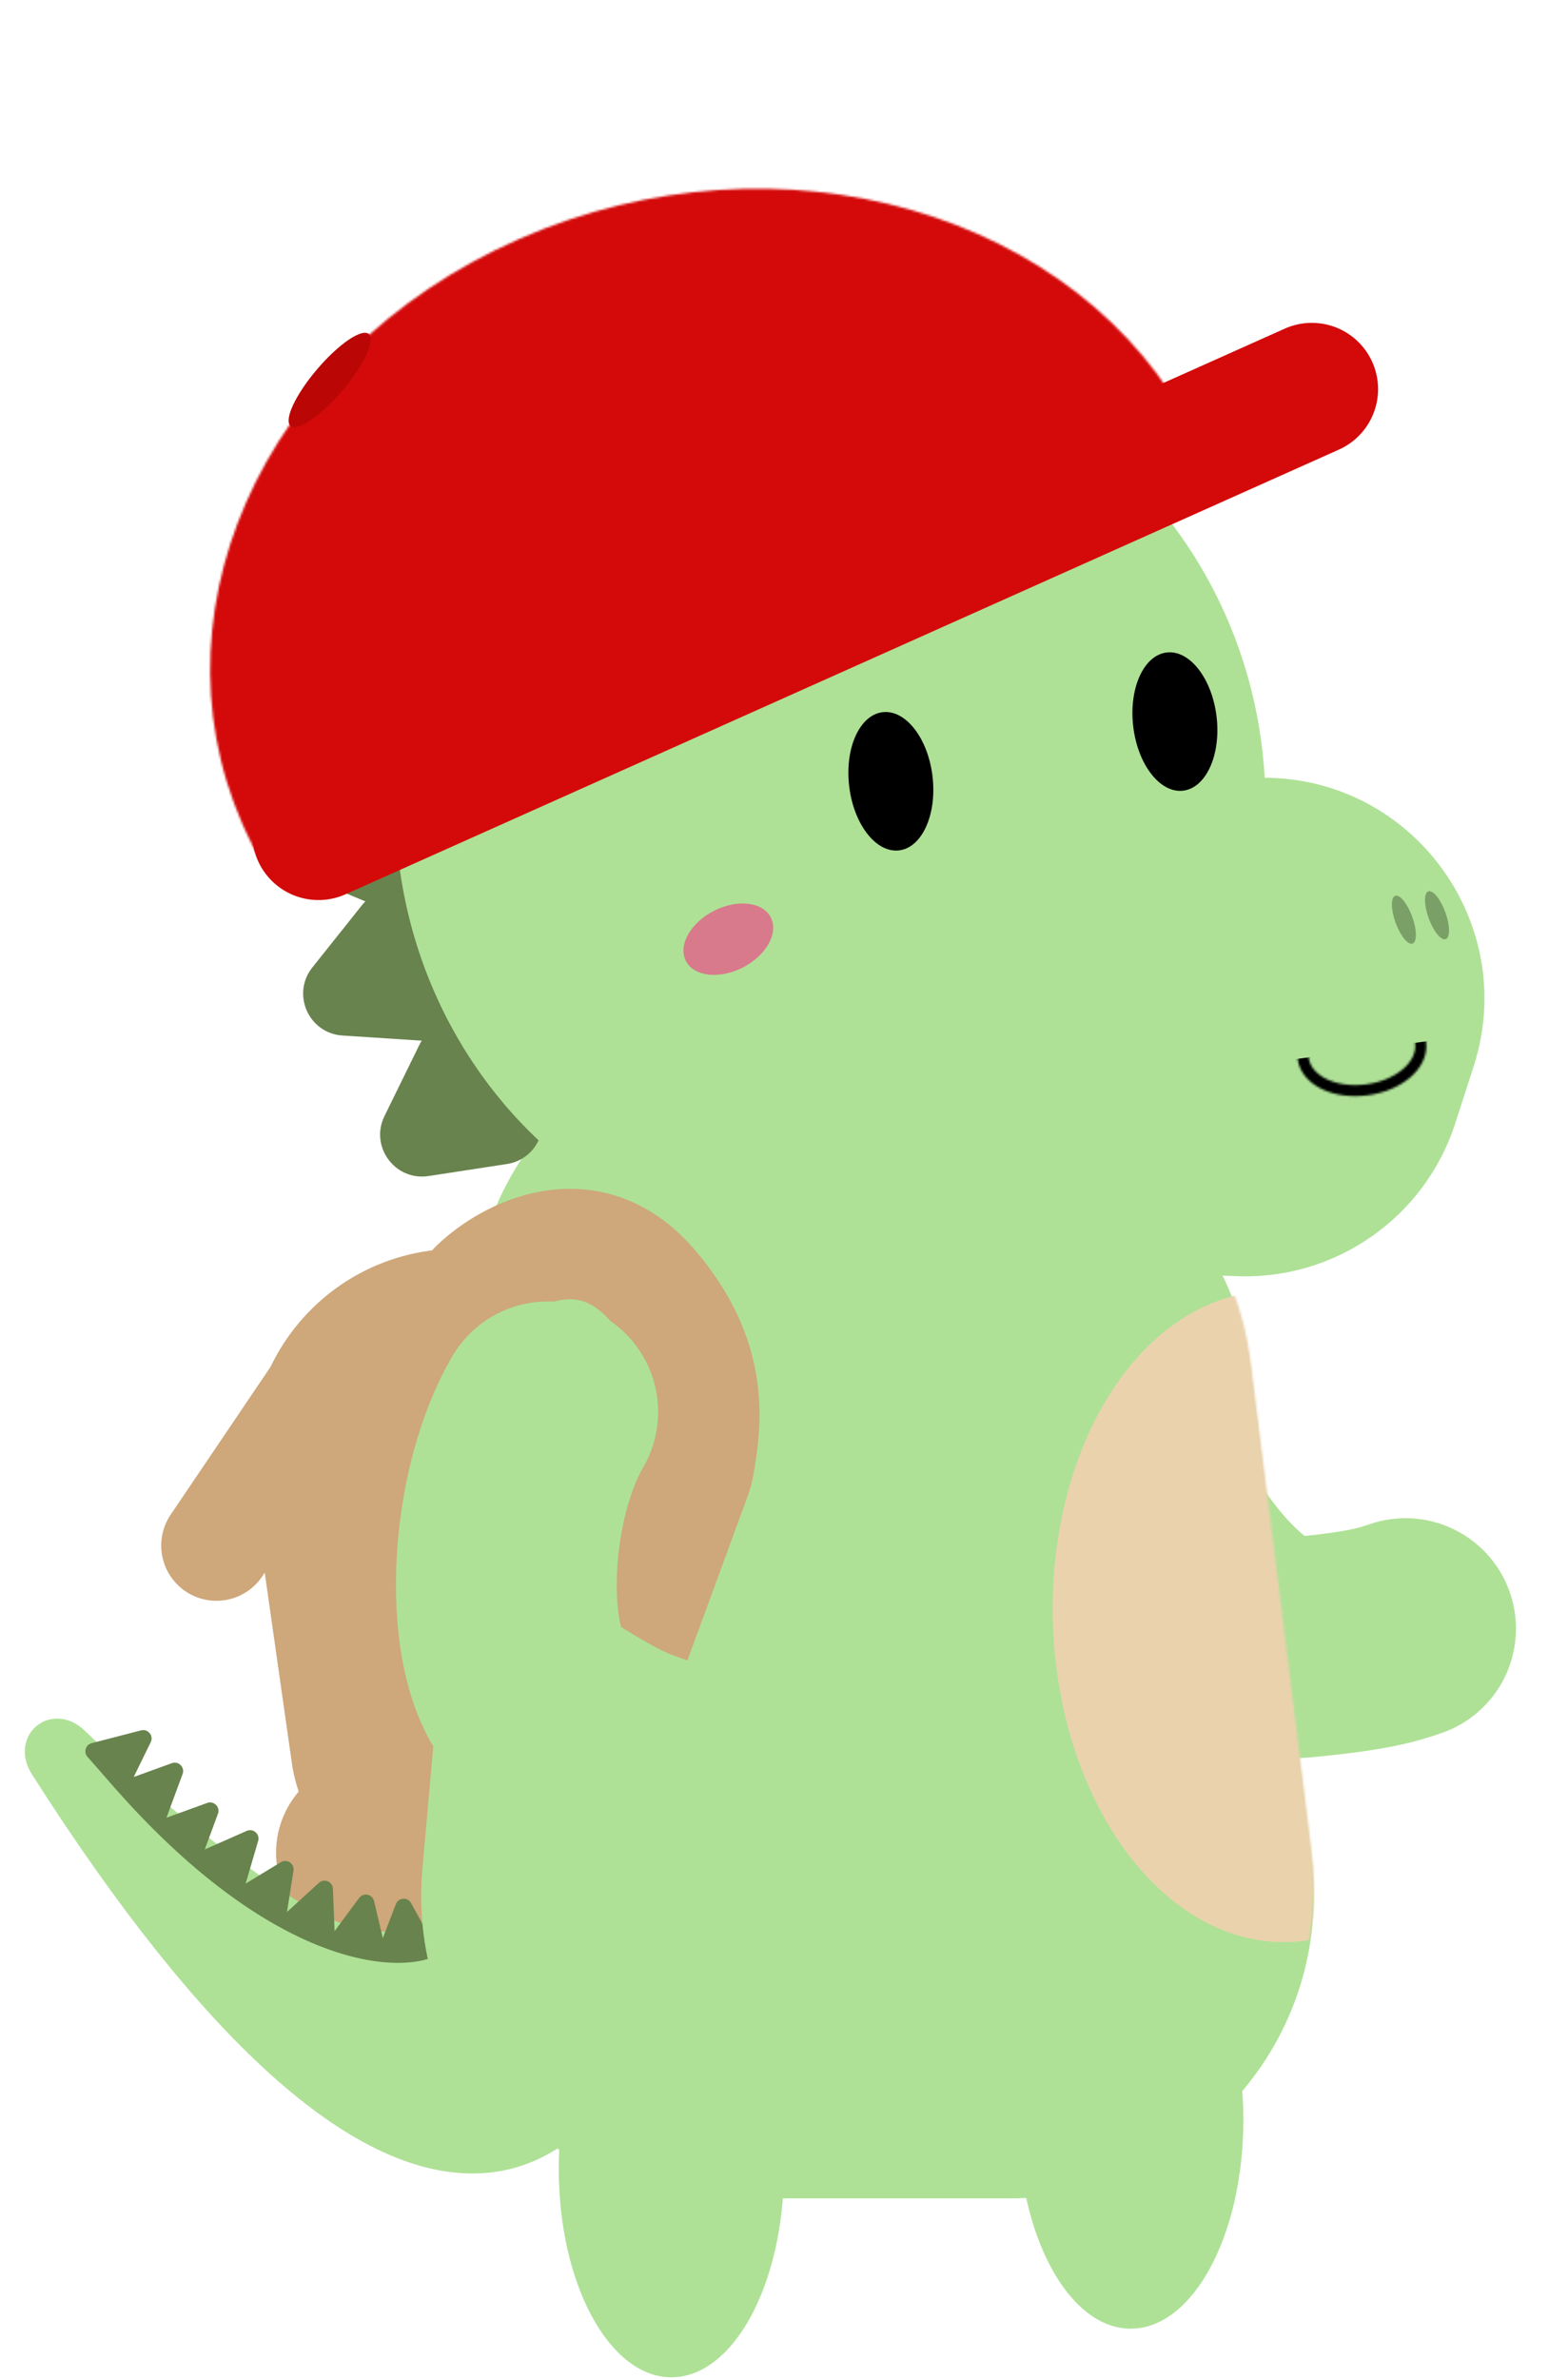 <svg width="710" height="1077" viewBox="0 0 710 1077" fill="none" xmlns="http://www.w3.org/2000/svg">
<g filter="url(#filter0_d_54_6330)">
<path d="M504.782 634.859C511.262 682.819 557.704 744.584 587.98 741.809C618.256 739.035 627.623 736.31 636.437 733.254" stroke="#AEE196" stroke-width="100" stroke-linecap="round"/>
</g>
<ellipse cx="304" cy="981.65" rx="51" ry="94.5" fill="#AEE196"/>
<ellipse cx="512" cy="959.65" rx="51" ry="94.5" fill="#AEE196"/>
<g filter="url(#filter1_d_54_6330)">
<ellipse cx="170" cy="834.65" rx="45" ry="43.5" fill="#CEA77A"/>
<rect x="101" y="575.506" width="201" height="315" rx="94" transform="rotate(-8.11 101 575.506)" fill="#CEA77A"/>
<path d="M147 623.15L98 695.65" stroke="#CEA77A" stroke-width="50" stroke-linecap="round"/>
</g>
<path d="M127.086 867.543C192.382 910.94 217.84 857.424 224.784 852.084C226.072 851.094 227.249 853.248 228.495 854.29L282.909 899.79C285.323 901.808 286.35 905.049 285.401 908.048C262.605 980.024 181.682 1046.93 22.832 797.752C18.059 790.266 24.907 784.403 31.321 790.541C52.664 810.969 83.752 838.743 127.086 867.543Z" fill="#AEE196" stroke="#AEE196" stroke-width="20" stroke-linecap="round"/>
<path d="M179.257 861.959C180.416 858.941 184.575 858.657 186.134 861.49L196.394 880.133C197.733 882.566 196.095 885.567 193.324 885.756L175.433 886.978C172.662 887.167 170.631 884.417 171.627 881.824L179.257 861.959Z" fill="#68834D"/>
<path d="M162.607 859.183C164.53 856.584 168.613 857.42 169.36 860.565L174.272 881.271C174.913 883.973 172.533 886.428 169.812 885.871L152.244 882.273C149.523 881.716 148.3 878.523 149.951 876.29L162.607 859.183Z" fill="#68834D"/>
<path d="M144.385 852.342C146.772 850.161 150.618 851.766 150.746 854.996L151.587 876.26C151.697 879.035 148.889 880.987 146.326 879.917L129.777 873.01C127.214 871.94 126.627 868.572 128.677 866.698L144.385 852.342Z" fill="#68834D"/>
<path d="M127.169 842.989C129.934 841.312 133.395 843.634 132.893 846.828L129.59 867.85C129.159 870.594 126.026 871.963 123.719 870.416L108.826 860.427C106.52 858.88 106.598 855.462 108.973 854.022L127.169 842.989Z" fill="#68834D"/>
<path d="M111.707 828.815C114.664 827.509 117.798 830.257 116.89 833.359L110.907 853.781C110.126 856.447 106.843 857.401 104.755 855.57L91.272 843.747C89.184 841.916 89.701 838.537 92.242 837.414L111.707 828.815Z" fill="#68834D"/>
<path d="M93.827 816.155C96.867 815.054 99.806 818.01 98.687 821.043L91.322 841.008C90.361 843.614 87.021 844.342 85.062 842.372L72.419 829.655C70.461 827.686 71.208 824.35 73.82 823.403L93.827 816.155Z" fill="#68834D"/>
<path d="M77.827 798.155C80.867 797.054 83.806 800.01 82.687 803.043L75.322 823.008C74.361 825.614 71.021 826.342 69.062 824.372L56.419 811.655C54.461 809.686 55.208 806.35 57.819 805.403L77.827 798.155Z" fill="#68834D"/>
<path d="M63.879 783.302C67.021 782.488 69.671 785.733 68.246 788.649L58.461 808.67C57.273 811.102 53.995 811.547 52.201 809.52L39.609 795.293C37.729 793.168 38.756 789.807 41.502 789.096L63.879 783.302Z" fill="#68834D"/>
<path d="M196.5 883.65C176.333 892.65 115.3 885.45 40.5 792.65" stroke="#68834D" stroke-width="4"/>
<g filter="url(#filter2_d_54_6330)">
<path d="M214.208 583.928C222.627 489.242 322.561 431.698 408.678 471.948L488.387 509.203C531.069 529.152 560.506 569.632 566.328 616.385L593.83 837.22C604.011 918.968 540.26 991.15 457.88 991.15H327.722C247.269 991.15 184.135 922.153 191.26 842.017L214.208 583.928Z" fill="#AEE196"/>
</g>
<path d="M287.236 139.52C288.331 124.21 306.188 116.451 318.127 126.096L346.08 148.679C357.182 157.647 354.802 175.196 341.712 180.884L311.194 194.145C298.104 199.833 283.651 189.598 284.67 175.363L287.236 139.52Z" fill="#68834D"/>
<path d="M356.247 131.427C364.802 118.683 384.154 120.818 389.726 135.119L402.772 168.603C407.953 181.901 397.171 195.95 382.985 194.386L349.91 190.738C335.725 189.173 328.264 173.111 336.218 161.262L356.247 131.427Z" fill="#68834D"/>
<path d="M223.102 175.047C221.106 159.829 237.044 148.647 250.675 155.702L282.588 172.221C295.262 178.782 296.449 196.452 284.766 204.649L257.526 223.76C245.843 231.956 229.632 224.827 227.775 210.677L223.102 175.047Z" fill="#68834D"/>
<path d="M170.495 236.889C163.381 223.289 174.493 207.303 189.72 209.233L225.37 213.751C239.528 215.545 246.728 231.726 238.582 243.445L219.59 270.767C211.444 282.486 193.769 281.376 187.153 268.73L170.495 236.889Z" fill="#68834D"/>
<path d="M137.726 315.627C125.949 305.784 130.1 286.762 144.907 282.719L179.573 273.255C193.341 269.496 206.183 281.691 203.14 295.635L196.046 328.145C193.004 342.088 176.248 347.825 165.298 338.672L137.726 315.627Z" fill="#68834D"/>
<path d="M136.311 395.879C122.148 389.964 120.481 370.566 133.426 362.321L163.736 343.017C175.774 335.351 191.651 343.197 192.873 357.416L195.722 390.569C196.944 404.788 182.639 415.228 169.47 409.728L136.311 395.879Z" fill="#68834D"/>
<path d="M155.06 468.759C139.744 467.767 131.864 449.963 141.429 437.959L163.822 409.855C172.716 398.693 190.281 400.955 196.057 414.005L209.523 444.434C215.299 457.484 205.162 472.006 190.92 471.083L155.06 468.759Z" fill="#68834D"/>
<path d="M194.029 532.374C178.857 534.699 167.333 519.007 174.091 505.227L189.915 472.963C196.2 460.15 213.84 458.58 222.288 470.083L241.984 496.902C250.432 508.405 243.656 524.768 229.549 526.93L194.029 532.374Z" fill="#68834D"/>
<ellipse cx="376" cy="364.15" rx="197" ry="205" fill="#AEE196"/>
<path d="M236.585 472.438C223.653 410.342 271.056 352.051 334.484 352.051H572.1C639.972 352.051 688.127 418.222 667.254 482.805L658.937 508.537C645.093 551.369 604.338 579.673 559.368 577.686L345.99 568.255C329.583 567.529 313.607 562.775 299.473 554.41L272 538.15C255.205 524.908 243.61 506.174 239.25 485.236L236.585 472.438Z" fill="#AEE196"/>
<ellipse cx="532" cy="326.65" rx="19" ry="31.5" transform="rotate(-6.792 532 326.65)" fill="black"/>
<ellipse cx="403.382" cy="353.676" rx="19" ry="31.5" transform="rotate(-6.792 403.382 353.676)" fill="black"/>
<ellipse cx="650.69" cy="414.325" rx="4" ry="11.5" transform="rotate(-19.99 650.69 414.325)" fill="#7AA068"/>
<ellipse cx="635.69" cy="416.325" rx="4" ry="11.5" transform="rotate(-19.99 635.69 416.325)" fill="#7AA068"/>
<ellipse cx="329.79" cy="425.15" rx="21.6" ry="14.4" transform="rotate(-27.129 329.79 425.15)" fill="#D87A8B"/>
<mask id="mask0_54_6330" style="mask-type:alpha" maskUnits="userSpaceOnUse" x="587" y="454" width="59" height="43">
<path d="M619.088 493.328C626.145 492.366 632.401 489.663 636.801 485.938C641.174 482.235 643.977 477.251 643.244 471.87C642.511 466.49 638.477 462.438 633.273 460.04C628.037 457.627 621.285 456.696 614.229 457.657C607.173 458.618 600.916 461.322 596.516 465.047C592.144 468.75 589.34 473.734 590.073 479.114C590.806 484.495 594.841 488.547 600.045 490.945C605.28 493.358 612.032 494.289 619.088 493.328Z" stroke="black" stroke-width="5"/>
</mask>
<g mask="url(#mask0_54_6330)">
<rect x="575.541" y="480.956" width="88.055" height="28.257" transform="rotate(-7.758 575.541 480.956)" fill="black"/>
</g>
<path d="M215 581.923C229.667 567.757 266.3 547.923 295.5 581.923C323.659 614.711 320.137 643.06 316.412 663.873C316.141 665.391 315.733 666.878 315.202 668.325L281.5 760.15L270.5 786.15" stroke="#CEA77A" stroke-width="50" stroke-linecap="round"/>
<g filter="url(#filter3_d_54_6330)">
<path d="M248 635.15C223.667 676.983 222.4 754.25 248 770.65C273.6 787.05 282.667 790.65 291.5 793.65" stroke="#AEE196" stroke-width="100" stroke-linecap="round"/>
</g>
<mask id="mask1_54_6330" style="mask-type:alpha" maskUnits="userSpaceOnUse" x="95" y="85" width="465" height="408">
<ellipse cx="232.558" cy="203.185" rx="232.558" ry="203.185" transform="matrix(0.916 -0.402 0.454 0.891 22.094 201.656)" fill="#D9D9D9"/>
</mask>
<g mask="url(#mask1_54_6330)">
<rect width="572.941" height="348.639" rx="80" transform="matrix(0.916 -0.401 0.453 0.892 -50.112 110.47)" fill="#D40A0A"/>
</g>
<path d="M144.197 377.441L594 176.15" stroke="#D40A0A" stroke-width="60" stroke-linecap="round"/>
<ellipse cx="149.309" cy="172.004" rx="27.31" ry="7.5" transform="rotate(-49.557 149.309 172.004)" fill="#BB0606"/>
<mask id="mask2_54_6330" style="mask-type:alpha" maskUnits="userSpaceOnUse" x="190" y="458" width="405" height="534">
<path d="M214.208 583.928C222.627 489.242 322.561 431.698 408.678 471.948L488.387 509.203C531.069 529.152 560.506 569.632 566.328 616.385L593.83 837.22C604.011 918.968 540.26 991.15 457.88 991.15H327.722C247.269 991.15 184.135 922.153 191.26 842.017L214.208 583.928Z" fill="#AEE196"/>
</mask>
<g mask="url(#mask2_54_6330)">
<ellipse cx="578.723" cy="731.81" rx="102.018" ry="147.401" transform="rotate(-1.875 578.723 731.81)" fill="#EAD2AD"/>
</g>
<defs>
<filter id="filter0_d_54_6330" x="450.776" y="584.854" width="239.675" height="215.051" filterUnits="userSpaceOnUse" color-interpolation-filters="sRGB">
<feFlood flood-opacity="0" result="BackgroundImageFix"/>
<feColorMatrix in="SourceAlpha" type="matrix" values="0 0 0 0 0 0 0 0 0 0 0 0 0 0 0 0 0 0 127 0" result="hardAlpha"/>
<feOffset dy="4"/>
<feGaussianBlur stdDeviation="2"/>
<feComposite in2="hardAlpha" operator="out"/>
<feColorMatrix type="matrix" values="0 0 0 0 0.408 0 0 0 0 0.514 0 0 0 0 0.302 0 0 0 0.5 0"/>
<feBlend mode="normal" in2="BackgroundImageFix" result="effect1_dropShadow_54_6330"/>
<feBlend mode="normal" in="SourceGraphic" in2="effect1_dropShadow_54_6330" result="shape"/>
</filter>
<filter id="filter1_d_54_6330" x="68.998" y="559.459" width="267.121" height="326.691" filterUnits="userSpaceOnUse" color-interpolation-filters="sRGB">
<feFlood flood-opacity="0" result="BackgroundImageFix"/>
<feColorMatrix in="SourceAlpha" type="matrix" values="0 0 0 0 0 0 0 0 0 0 0 0 0 0 0 0 0 0 127 0" result="hardAlpha"/>
<feOffset dy="4"/>
<feGaussianBlur stdDeviation="2"/>
<feComposite in2="hardAlpha" operator="out"/>
<feColorMatrix type="matrix" values="0 0 0 0 0 0 0 0 0 0 0 0 0 0 0 0 0 0 0.25 0"/>
<feBlend mode="normal" in2="BackgroundImageFix" result="effect1_dropShadow_54_6330"/>
<feBlend mode="normal" in="SourceGraphic" in2="effect1_dropShadow_54_6330" result="shape"/>
</filter>
<filter id="filter2_d_54_6330" x="186.711" y="458.937" width="412.189" height="540.213" filterUnits="userSpaceOnUse" color-interpolation-filters="sRGB">
<feFlood flood-opacity="0" result="BackgroundImageFix"/>
<feColorMatrix in="SourceAlpha" type="matrix" values="0 0 0 0 0 0 0 0 0 0 0 0 0 0 0 0 0 0 127 0" result="hardAlpha"/>
<feOffset dy="4"/>
<feGaussianBlur stdDeviation="2"/>
<feComposite in2="hardAlpha" operator="out"/>
<feColorMatrix type="matrix" values="0 0 0 0 0.408 0 0 0 0 0.514 0 0 0 0 0.302 0 0 0 0.25 0"/>
<feBlend mode="normal" in2="BackgroundImageFix" result="effect1_dropShadow_54_6330"/>
<feBlend mode="normal" in="SourceGraphic" in2="effect1_dropShadow_54_6330" result="shape"/>
</filter>
<filter id="filter3_d_54_6330" x="175.272" y="585.142" width="170.242" height="266.522" filterUnits="userSpaceOnUse" color-interpolation-filters="sRGB">
<feFlood flood-opacity="0" result="BackgroundImageFix"/>
<feColorMatrix in="SourceAlpha" type="matrix" values="0 0 0 0 0 0 0 0 0 0 0 0 0 0 0 0 0 0 127 0" result="hardAlpha"/>
<feOffset dy="4"/>
<feGaussianBlur stdDeviation="2"/>
<feComposite in2="hardAlpha" operator="out"/>
<feColorMatrix type="matrix" values="0 0 0 0 0.408 0 0 0 0 0.514 0 0 0 0 0.302 0 0 0 0.5 0"/>
<feBlend mode="normal" in2="BackgroundImageFix" result="effect1_dropShadow_54_6330"/>
<feBlend mode="normal" in="SourceGraphic" in2="effect1_dropShadow_54_6330" result="shape"/>
</filter>
</defs>
</svg>
